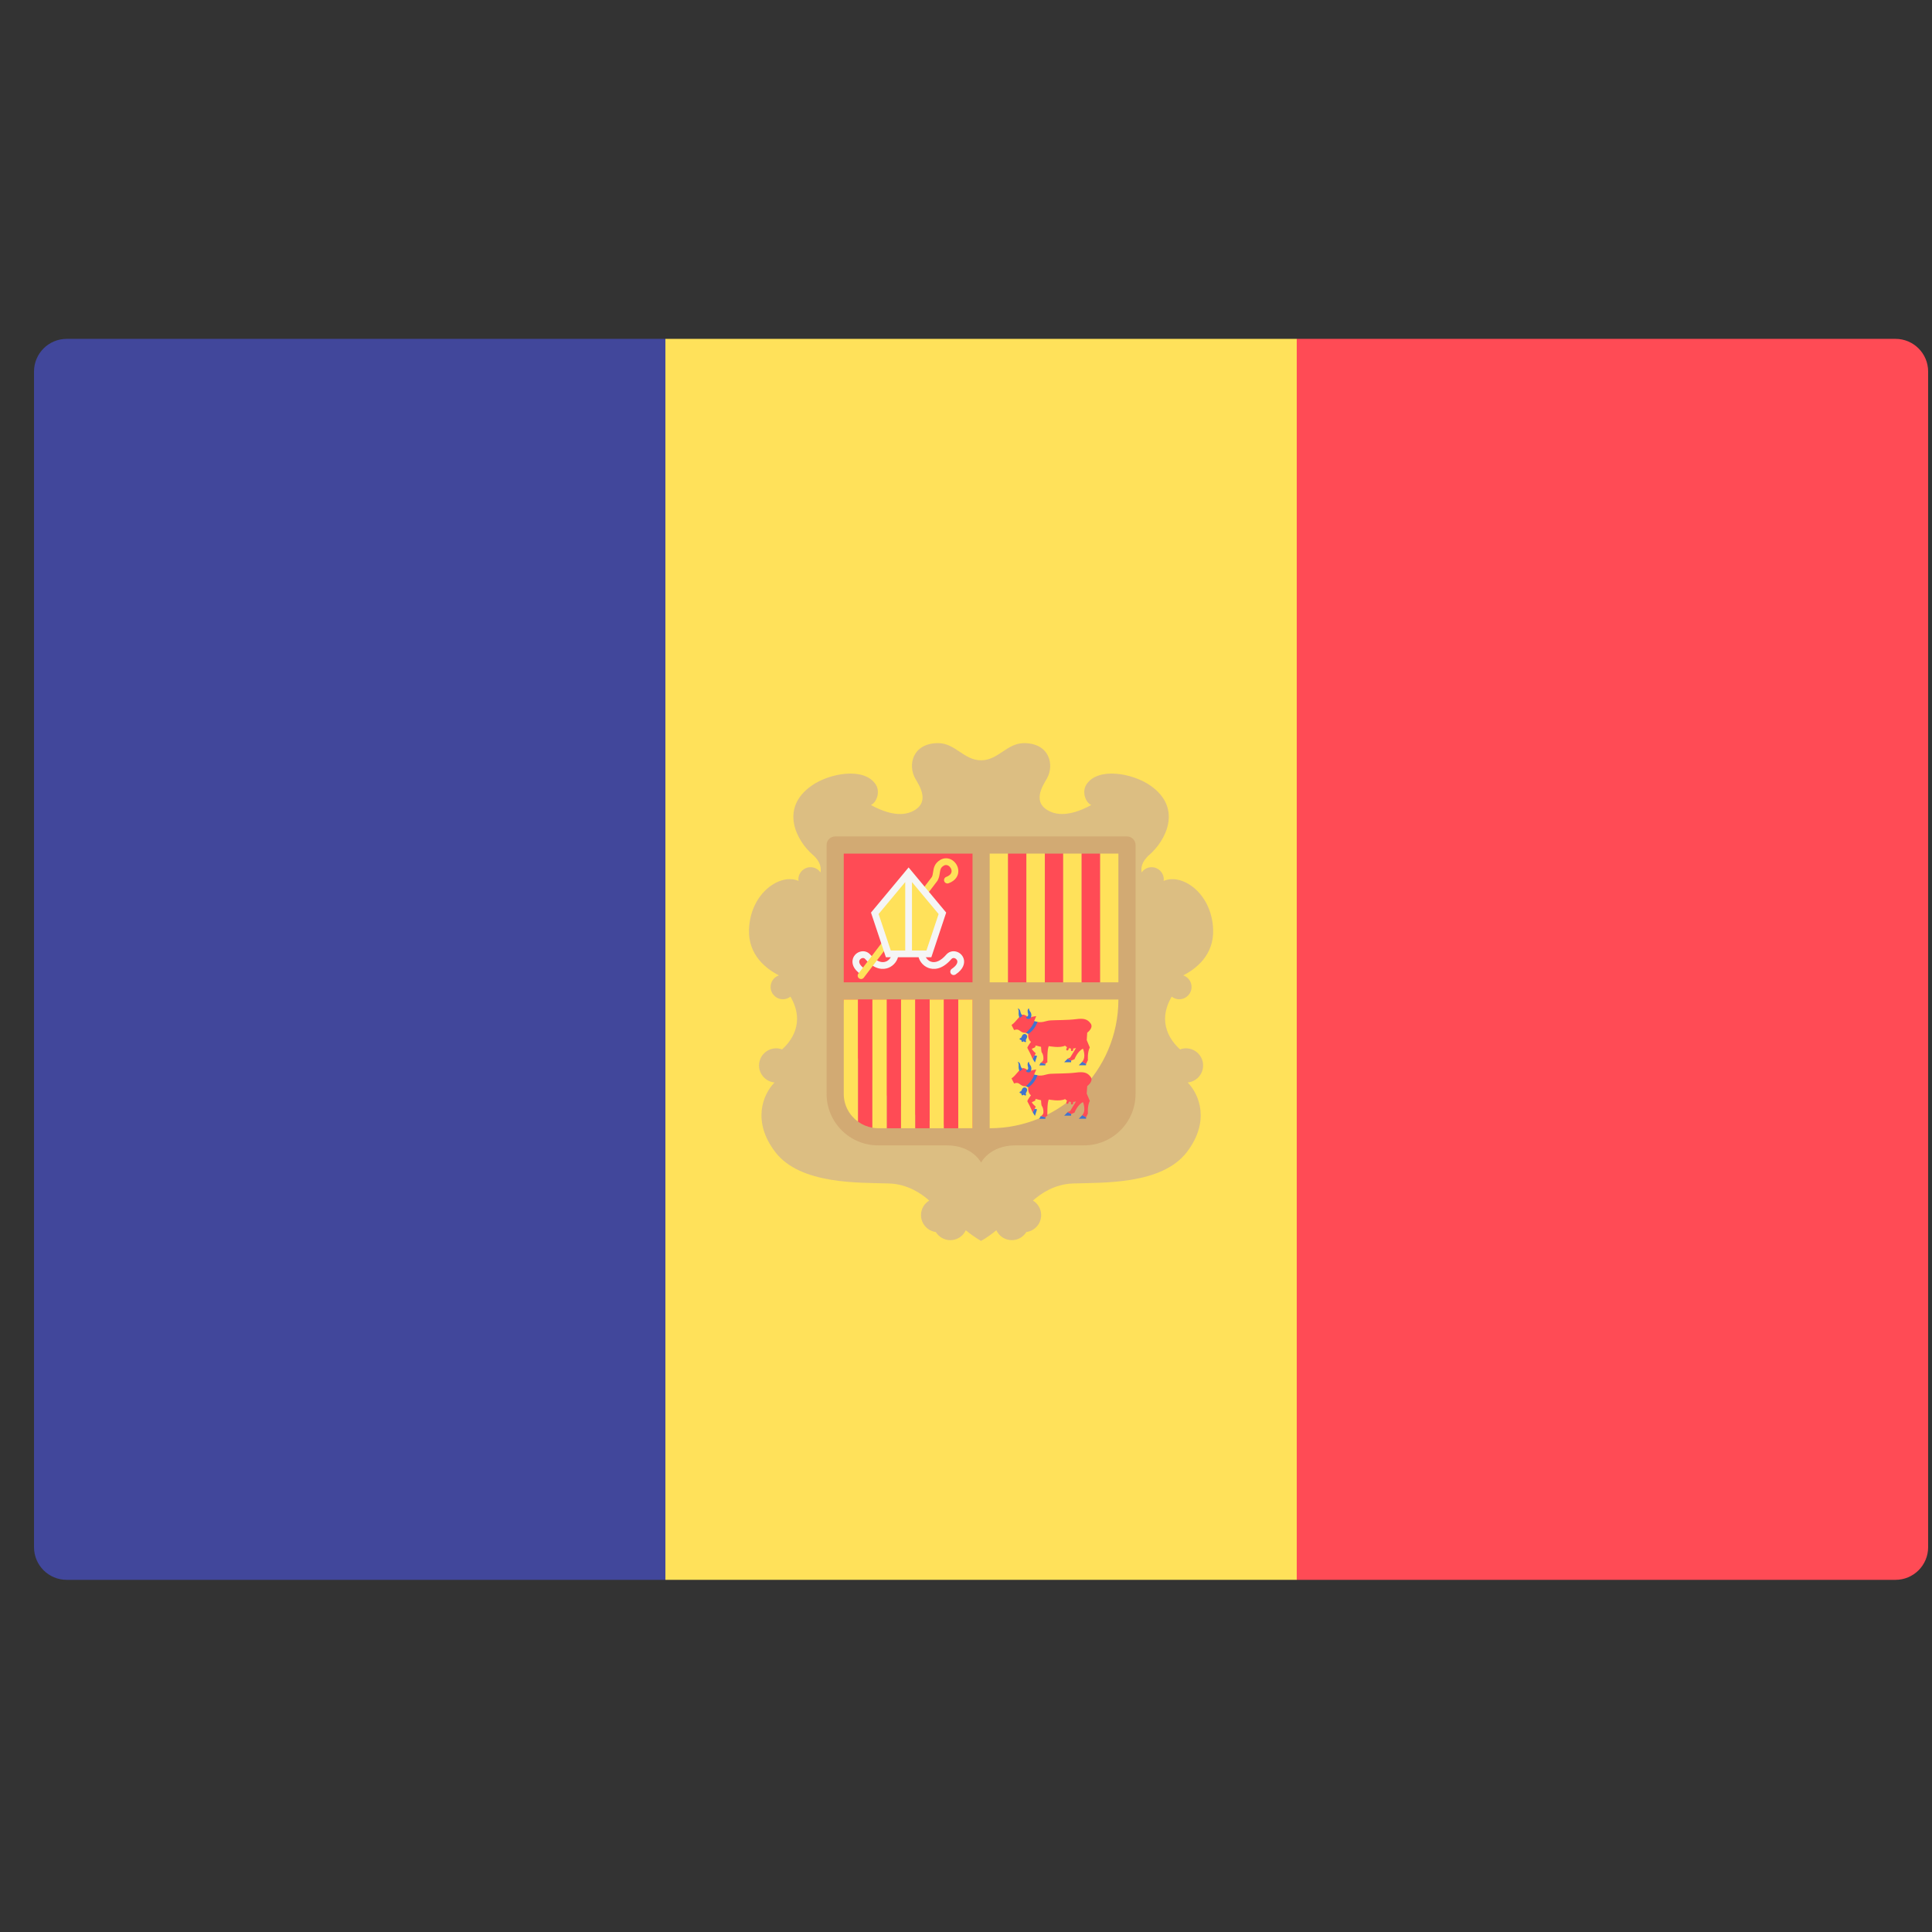 <svg width="51" height="51" viewBox="0 0 51 51" fill="none" xmlns="http://www.w3.org/2000/svg">
<rect x="0" y="0" width="51" height="51" fill="#333333" stroke="none"/>
<g clip-path="url(#clip0_3462_28472)">
<path d="M17.565 41.704H1.761C1.284 41.704 0.898 41.318 0.898 40.842V9.807C0.898 9.331 1.284 8.945 1.761 8.945H17.565V41.704Z" fill="#41479B"/>
<path d="M34.232 8.945H17.565V41.704H34.232V8.945Z" fill="#FFE15A"/>
<path d="M50.036 41.704H34.231V8.945H50.036C50.512 8.945 50.898 9.331 50.898 9.807V40.842C50.898 41.318 50.512 41.704 50.036 41.704Z" fill="#FF4B55"/>
<path d="M31.759 28.126C31.759 27.876 31.557 27.673 31.306 27.673C31.252 27.673 31.201 27.684 31.152 27.702C30.928 27.502 30.522 27.008 30.93 26.309C30.985 26.352 31.053 26.378 31.128 26.378C31.308 26.378 31.454 26.233 31.454 26.053C31.454 25.911 31.362 25.791 31.235 25.747C31.57 25.576 32.048 25.213 32.024 24.535C31.988 23.573 31.2 23.042 30.717 23.254C30.719 23.24 30.721 23.227 30.721 23.213C30.721 23.036 30.577 22.892 30.4 22.892C30.291 22.892 30.195 22.947 30.137 23.03C30.118 22.934 30.12 22.755 30.344 22.562C30.759 22.203 31.231 21.344 30.372 20.74C29.896 20.406 28.987 20.246 28.682 20.703C28.55 20.901 28.656 21.186 28.807 21.25C28.564 21.385 28.103 21.588 27.738 21.43C27.219 21.203 27.519 20.753 27.635 20.552C27.838 20.198 27.71 19.617 27.031 19.617C26.578 19.617 26.351 20.07 25.898 20.07C25.445 20.07 25.218 19.617 24.765 19.617C24.086 19.617 23.958 20.198 24.161 20.552C24.277 20.753 24.577 21.203 24.058 21.43C23.693 21.589 23.232 21.385 22.989 21.25C23.14 21.186 23.246 20.901 23.114 20.703C22.809 20.246 21.9 20.406 21.424 20.74C20.565 21.344 21.037 22.203 21.452 22.562C21.676 22.755 21.678 22.934 21.659 23.03C21.601 22.947 21.505 22.892 21.396 22.892C21.219 22.892 21.075 23.036 21.075 23.213C21.075 23.227 21.077 23.241 21.079 23.254C20.596 23.041 19.807 23.573 19.772 24.535C19.748 25.213 20.226 25.576 20.561 25.747C20.434 25.791 20.342 25.911 20.342 26.053C20.342 26.233 20.488 26.378 20.668 26.378C20.743 26.378 20.811 26.352 20.866 26.309C21.274 27.008 20.868 27.502 20.644 27.702C20.595 27.684 20.544 27.673 20.49 27.673C20.239 27.673 20.037 27.876 20.037 28.126C20.037 28.361 20.216 28.552 20.445 28.575C20.133 28.896 19.852 29.603 20.461 30.406C21.127 31.284 22.712 31.213 23.477 31.241C23.962 31.259 24.326 31.51 24.529 31.692C24.399 31.771 24.312 31.913 24.312 32.076C24.312 32.305 24.483 32.492 24.703 32.523C24.783 32.651 24.924 32.737 25.086 32.737C25.268 32.737 25.423 32.63 25.495 32.476C25.735 32.673 25.898 32.756 25.898 32.756C25.898 32.756 26.062 32.673 26.301 32.476C26.373 32.63 26.529 32.737 26.71 32.737C26.872 32.737 27.013 32.651 27.093 32.523C27.314 32.492 27.484 32.305 27.484 32.076C27.484 31.913 27.397 31.771 27.267 31.692C27.47 31.51 27.834 31.259 28.319 31.241C29.084 31.213 30.67 31.284 31.335 30.406C31.944 29.603 31.664 28.895 31.352 28.575C31.58 28.552 31.759 28.361 31.759 28.126Z" fill="#DCBE82"/>
<path d="M21.82 22.306V28.876C21.82 29.627 22.429 30.235 23.18 30.235H24.992C25.672 30.235 25.898 30.689 25.898 30.689C25.898 30.689 26.125 30.235 26.804 30.235H28.616C29.367 30.235 29.976 29.627 29.976 28.876V22.306C29.976 22.181 29.874 22.08 29.749 22.08H22.047C21.922 22.08 21.82 22.181 21.82 22.306Z" fill="#D2AA73"/>
<path d="M25.672 22.533H22.273V25.931H25.672V22.533Z" fill="#FF4B55"/>
<path d="M25.672 29.783C23.795 29.783 22.273 28.262 22.273 26.385H25.672V29.783Z" fill="#FF4B55"/>
<path d="M26.125 29.783V26.385H29.523C29.523 28.261 28.002 29.783 26.125 29.783Z" fill="#FFE15A"/>
<path d="M26.61 22.533H26.125V25.931H26.61V22.533Z" fill="#FFE15A"/>
<path d="M27.096 22.533H26.61V25.931H27.096V22.533Z" fill="#FF4B55"/>
<path d="M27.58 22.533H27.095V25.931H27.58V22.533Z" fill="#FFE15A"/>
<path d="M28.067 22.533H27.582V25.931H28.067V22.533Z" fill="#FF4B55"/>
<path d="M28.552 22.533H28.066V25.931H28.552V22.533Z" fill="#FFE15A"/>
<path d="M29.523 22.533H29.037V25.931H29.523V22.533Z" fill="#FFE15A"/>
<path d="M29.038 22.533H28.553V25.931H29.038V22.533Z" fill="#FF4B55"/>
<path d="M23.784 26.385H23.406V29.783H23.784V26.385Z" fill="#FF4B55"/>
<path d="M24.163 26.385H23.785V29.783H24.163V26.385Z" fill="#FFE15A"/>
<path d="M24.919 26.385H24.541V29.783H24.919V26.385Z" fill="#FFE15A"/>
<path d="M24.539 26.385H24.161V29.783H24.539V26.385Z" fill="#FF4B55"/>
<path d="M25.672 26.385H25.294V29.783H25.672V26.385Z" fill="#FFE15A"/>
<path d="M25.294 26.385H24.916V29.783H25.294V26.385Z" fill="#FF4B55"/>
<path d="M22.651 29.61V26.385H22.273V28.877C22.273 29.179 22.423 29.445 22.651 29.61Z" fill="#FFE15A"/>
<path d="M23.029 29.768V26.385H22.651V29.61C22.761 29.689 22.889 29.744 23.029 29.768Z" fill="#FF4B55"/>
<path d="M23.029 26.385V29.768C23.079 29.776 23.128 29.783 23.18 29.783H23.407V26.385H23.029V26.385V26.385Z" fill="#FFE15A"/>
<path d="M22.779 25.739C22.762 25.739 22.745 25.734 22.73 25.724C22.507 25.577 22.494 25.423 22.506 25.345C22.522 25.239 22.601 25.151 22.707 25.121C22.807 25.093 22.907 25.122 22.975 25.201C23.115 25.364 23.261 25.429 23.383 25.384C23.48 25.348 23.537 25.252 23.537 25.181C23.537 25.132 23.577 25.092 23.627 25.092C23.676 25.092 23.716 25.132 23.716 25.181C23.716 25.337 23.602 25.493 23.445 25.551C23.33 25.593 23.099 25.619 22.84 25.317C22.812 25.285 22.779 25.286 22.756 25.293C22.724 25.302 22.689 25.33 22.682 25.372C22.673 25.433 22.726 25.507 22.828 25.575C22.869 25.602 22.881 25.658 22.853 25.699C22.836 25.725 22.808 25.739 22.779 25.739Z" fill="#F5F5F5"/>
<path d="M25.174 25.739C25.145 25.739 25.117 25.724 25.1 25.699C25.073 25.658 25.084 25.602 25.125 25.575C25.227 25.507 25.28 25.433 25.271 25.372C25.264 25.33 25.229 25.302 25.198 25.293C25.174 25.286 25.142 25.285 25.114 25.317C24.854 25.62 24.623 25.593 24.508 25.551C24.351 25.493 24.237 25.337 24.237 25.181C24.237 25.132 24.277 25.092 24.327 25.092C24.376 25.092 24.416 25.132 24.416 25.181C24.416 25.252 24.474 25.348 24.57 25.384C24.693 25.429 24.838 25.364 24.978 25.201C25.046 25.122 25.146 25.093 25.247 25.121C25.352 25.151 25.431 25.239 25.447 25.345C25.459 25.423 25.446 25.577 25.224 25.724C25.208 25.734 25.191 25.739 25.174 25.739Z" fill="#F5F5F5"/>
<path d="M22.73 25.844C22.711 25.844 22.692 25.838 22.676 25.826C22.637 25.796 22.629 25.74 22.659 25.701L24.599 23.15C24.617 23.117 24.624 23.07 24.632 23.017C24.647 22.917 24.666 22.792 24.819 22.7C24.919 22.64 25.037 22.642 25.136 22.705C25.245 22.775 25.309 22.904 25.296 23.028C25.288 23.103 25.244 23.24 25.041 23.316C24.994 23.333 24.943 23.309 24.926 23.263C24.909 23.217 24.933 23.165 24.979 23.148C25.038 23.126 25.11 23.084 25.119 23.009C25.125 22.952 25.092 22.889 25.04 22.855C25.01 22.837 24.964 22.82 24.911 22.853C24.83 22.901 24.822 22.955 24.808 23.043C24.799 23.106 24.788 23.177 24.747 23.249L22.801 25.809C22.783 25.832 22.757 25.844 22.73 25.844Z" fill="#FFE15A"/>
<path d="M23.984 23.039L23.092 24.11L23.449 25.181H24.52L24.877 24.11L23.984 23.039Z" fill="#FFE15A"/>
<path d="M23.985 22.898L22.992 24.09L23.385 25.269H24.585L24.977 24.09L23.985 22.898ZM23.193 24.128L23.896 23.284V25.09H23.514L23.193 24.128ZM24.456 25.09H24.074V23.285L24.777 24.128L24.456 25.09Z" fill="#F5F5F5"/>
<path d="M28.687 27.457L28.7 27.26C28.7 27.26 28.876 27.134 28.79 27.017C28.705 26.9 28.606 26.877 28.399 26.904C28.192 26.931 27.868 26.927 27.728 26.936C27.589 26.945 27.517 27.021 27.296 26.958L27.355 26.823C27.355 26.823 27.251 26.832 27.188 26.864C27.154 26.881 27.071 26.769 26.99 26.787C26.91 26.805 26.828 26.972 26.702 27.057L26.77 27.192C26.77 27.192 26.846 27.156 26.905 27.197C26.963 27.237 26.981 27.264 27.08 27.264L27.143 27.291C27.143 27.291 27.121 27.435 27.215 27.503C27.215 27.503 27.107 27.642 27.121 27.665C27.134 27.687 27.224 27.858 27.26 27.957L27.341 27.804C27.341 27.804 27.22 27.696 27.242 27.683C27.265 27.669 27.346 27.651 27.332 27.615C27.319 27.579 27.395 27.62 27.481 27.633C27.481 27.633 27.485 27.768 27.503 27.786C27.521 27.804 27.548 27.876 27.544 27.953C27.54 28.029 27.472 28.052 27.472 28.052L27.594 28.088C27.594 28.088 27.625 28.043 27.648 28.047C27.648 28.047 27.639 27.674 27.688 27.615C27.688 27.615 27.981 27.674 28.116 27.602C28.116 27.602 28.133 27.623 28.166 27.644C28.153 27.675 28.142 27.707 28.147 27.716C28.158 27.736 28.194 27.734 28.203 27.711C28.206 27.703 28.212 27.685 28.217 27.667C28.233 27.673 28.251 27.677 28.272 27.679C28.27 27.707 28.27 27.733 28.276 27.74C28.293 27.755 28.327 27.742 28.328 27.718C28.329 27.71 28.328 27.695 28.328 27.679C28.351 27.677 28.376 27.673 28.404 27.665L28.25 27.917L28.174 27.948L28.273 27.998L28.363 27.962C28.363 27.962 28.448 27.745 28.588 27.683C28.588 27.683 28.683 27.907 28.565 28.029L28.669 28.088L28.718 27.984C28.718 27.984 28.7 27.782 28.768 27.651L28.687 27.457Z" fill="#FF4B55"/>
<path d="M26.994 26.814C26.994 26.814 26.949 26.771 26.938 26.714C26.927 26.658 26.913 26.633 26.863 26.617C26.863 26.617 26.895 26.653 26.89 26.71C26.886 26.766 26.89 26.843 26.922 26.868L26.994 26.814Z" fill="#4173CD"/>
<path d="M27.388 26.973C27.388 26.973 27.326 27.181 27.146 27.29L27.083 27.263C27.083 27.263 27.276 27.098 27.299 26.957L27.388 26.973Z" fill="#4173CD"/>
<path d="M27.08 26.864C27.074 26.857 27.16 26.832 27.139 26.764C27.119 26.697 27.119 26.647 27.16 26.615C27.16 26.615 27.164 26.672 27.196 26.708C27.227 26.744 27.245 26.834 27.193 26.886C27.193 26.886 27.141 26.927 27.08 26.864Z" fill="#4173CD"/>
<path d="M27.089 27.48C27.079 27.474 27.074 27.461 27.079 27.451L27.107 27.395C27.123 27.363 27.112 27.322 27.081 27.304C27.046 27.284 27.003 27.298 26.986 27.333L26.957 27.391C26.952 27.401 26.939 27.406 26.928 27.401L26.911 27.435C26.911 27.435 26.936 27.447 26.966 27.462L26.966 27.463C26.959 27.477 26.965 27.494 26.979 27.501C26.993 27.508 27.01 27.502 27.016 27.488L27.017 27.487C27.047 27.502 27.072 27.514 27.072 27.514L27.089 27.48Z" fill="#4173CD"/>
<path d="M27.309 27.859L27.376 27.873L27.32 28.047L27.263 27.956L27.309 27.859Z" fill="#4173CD"/>
<path d="M27.474 28.051L27.433 28.124H27.595L27.596 28.087L27.474 28.051Z" fill="#4173CD"/>
<path d="M28.275 27.997V28.04H28.091L28.18 27.951L28.275 27.997Z" fill="#4173CD"/>
<path d="M28.568 28.029L28.477 28.121H28.668L28.671 28.088L28.568 28.029Z" fill="#4173CD"/>
<path d="M28.687 28.868L28.7 28.67C28.7 28.67 28.876 28.544 28.79 28.427C28.705 28.31 28.606 28.287 28.399 28.314C28.192 28.341 27.868 28.337 27.728 28.346C27.589 28.355 27.517 28.431 27.296 28.368L27.355 28.233C27.355 28.233 27.251 28.242 27.188 28.274C27.154 28.291 27.071 28.179 26.99 28.197C26.91 28.215 26.828 28.382 26.702 28.467L26.77 28.602C26.77 28.602 26.846 28.566 26.905 28.607C26.963 28.647 26.981 28.674 27.08 28.674L27.143 28.701C27.143 28.701 27.121 28.845 27.215 28.913C27.215 28.913 27.107 29.052 27.121 29.075C27.134 29.097 27.224 29.268 27.26 29.367L27.341 29.214C27.341 29.214 27.22 29.106 27.242 29.093C27.265 29.079 27.346 29.061 27.332 29.025C27.319 28.989 27.395 29.03 27.481 29.043C27.481 29.043 27.485 29.178 27.503 29.196C27.521 29.214 27.548 29.286 27.544 29.363C27.54 29.439 27.472 29.462 27.472 29.462L27.594 29.498C27.594 29.498 27.625 29.453 27.648 29.457C27.648 29.457 27.639 29.084 27.688 29.025C27.688 29.025 27.981 29.084 28.116 29.012C28.116 29.012 28.133 29.034 28.166 29.054C28.153 29.086 28.142 29.117 28.147 29.126C28.158 29.146 28.194 29.144 28.203 29.122C28.206 29.113 28.212 29.096 28.217 29.078C28.233 29.083 28.251 29.087 28.272 29.089C28.27 29.117 28.27 29.144 28.276 29.15C28.293 29.166 28.327 29.152 28.328 29.128C28.329 29.12 28.328 29.105 28.328 29.089C28.351 29.087 28.376 29.083 28.404 29.075L28.25 29.327L28.174 29.358L28.273 29.408L28.363 29.372C28.363 29.372 28.448 29.156 28.588 29.093C28.588 29.093 28.683 29.318 28.565 29.439L28.669 29.498L28.718 29.394C28.718 29.394 28.7 29.192 28.768 29.061L28.687 28.868Z" fill="#FF4B55"/>
<path d="M26.994 28.224C26.994 28.224 26.949 28.181 26.938 28.124C26.927 28.068 26.913 28.043 26.863 28.027C26.863 28.027 26.895 28.064 26.89 28.12C26.886 28.176 26.89 28.253 26.922 28.278L26.994 28.224Z" fill="#4173CD"/>
<path d="M27.387 28.383C27.387 28.383 27.326 28.592 27.145 28.7L27.082 28.673C27.082 28.673 27.275 28.509 27.298 28.367L27.387 28.383Z" fill="#4173CD"/>
<path d="M27.08 28.274C27.074 28.267 27.16 28.242 27.139 28.174C27.119 28.107 27.119 28.057 27.16 28.025C27.16 28.025 27.164 28.082 27.196 28.118C27.227 28.154 27.245 28.244 27.193 28.296C27.193 28.296 27.141 28.337 27.08 28.274Z" fill="#4173CD"/>
<path d="M27.089 28.89C27.079 28.885 27.074 28.871 27.079 28.861L27.107 28.805C27.123 28.773 27.112 28.732 27.081 28.714C27.046 28.694 27.003 28.708 26.986 28.743L26.957 28.801C26.952 28.811 26.939 28.816 26.928 28.811L26.911 28.845C26.911 28.845 26.936 28.858 26.966 28.872L26.966 28.874C26.959 28.888 26.965 28.905 26.979 28.912C26.993 28.918 27.01 28.913 27.016 28.899L27.017 28.897C27.047 28.912 27.072 28.924 27.072 28.924L27.089 28.89Z" fill="#4173CD"/>
<path d="M27.309 29.27L27.376 29.283L27.32 29.457L27.263 29.366L27.309 29.27Z" fill="#4173CD"/>
<path d="M27.474 29.461L27.433 29.534H27.595L27.596 29.497L27.474 29.461Z" fill="#4173CD"/>
<path d="M28.275 29.407V29.451H28.091L28.18 29.361L28.275 29.407Z" fill="#4173CD"/>
<path d="M28.568 29.439L28.477 29.531H28.668L28.671 29.498L28.568 29.439Z" fill="#4173CD"/>
</g>
<defs>
<clipPath id="clip0_3462_28472">
<rect width="50" height="50" fill="white" transform="translate(0.898 0.324)"/>
</clipPath>
</defs>
</svg>
